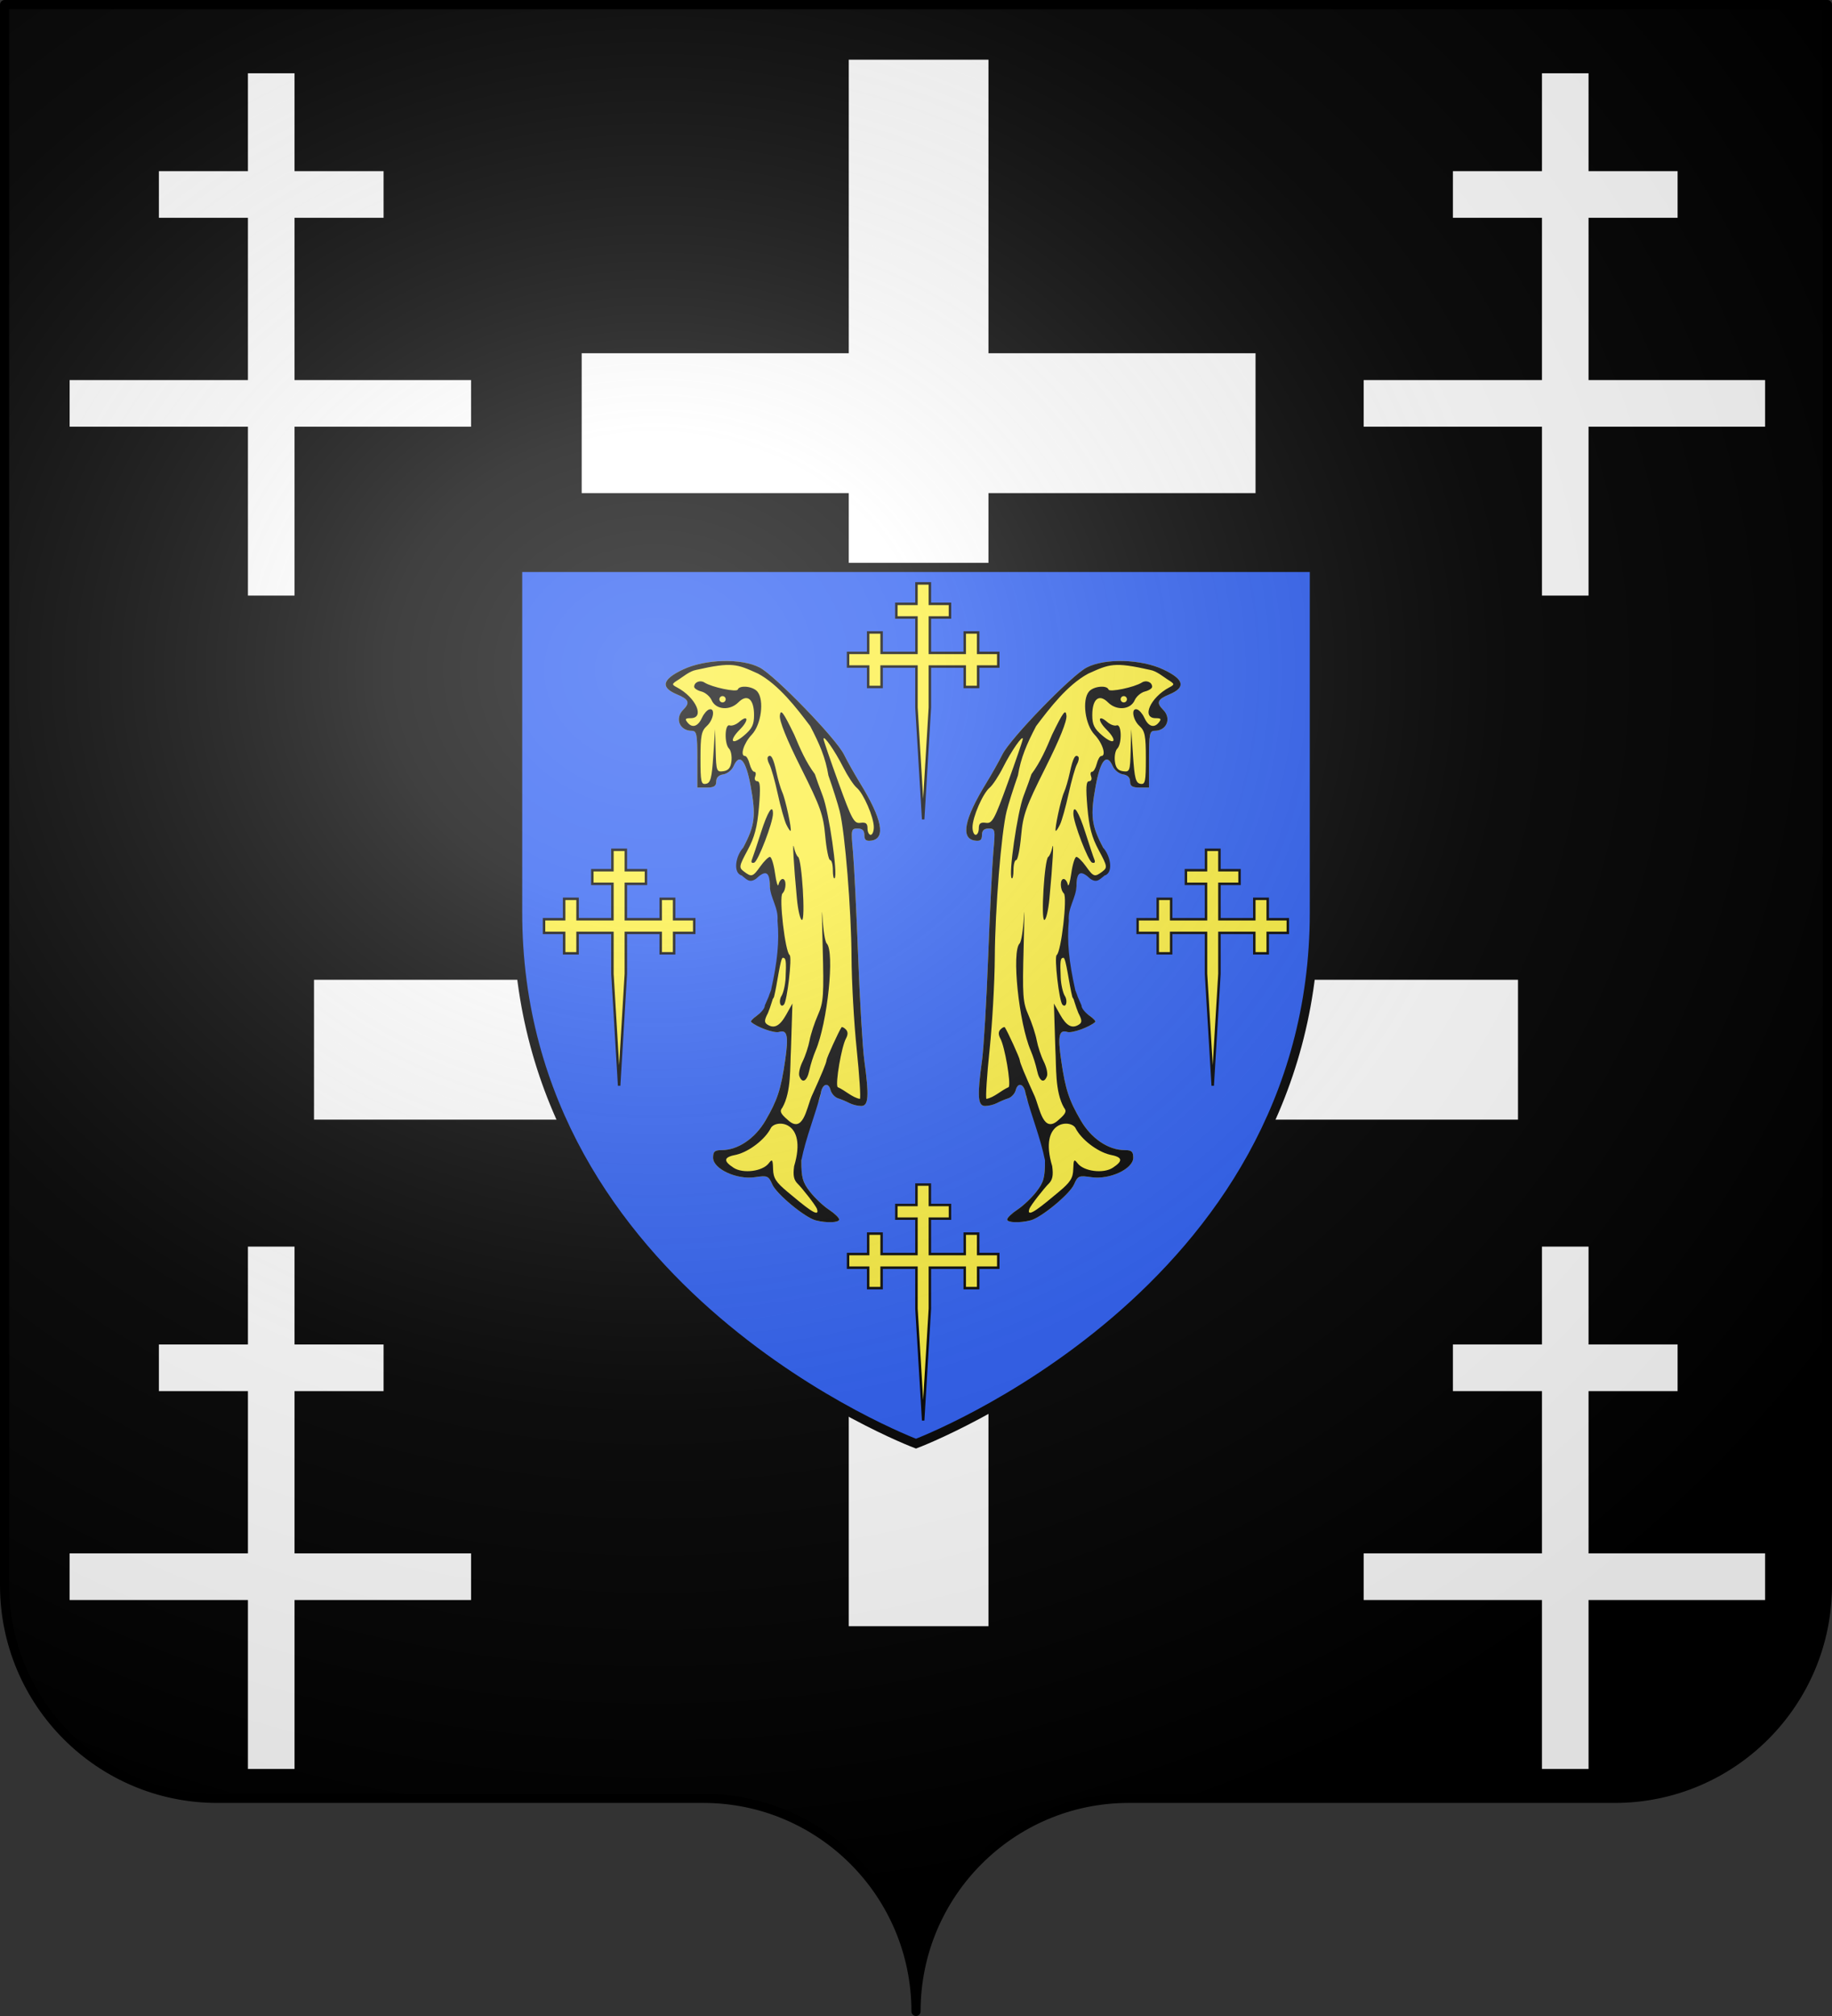 <?xml version="1.0" encoding="UTF-8" standalone="no"?>
<svg
   xmlns:dc="http://purl.org/dc/elements/1.1/"
   xmlns:cc="http://web.resource.org/cc/"
   xmlns:rdf="http://www.w3.org/1999/02/22-rdf-syntax-ns#"
   xmlns:svg="http://www.w3.org/2000/svg"
   xmlns="http://www.w3.org/2000/svg"
   xmlns:xlink="http://www.w3.org/1999/xlink"
   xmlns:sodipodi="http://sodipodi.sourceforge.net/DTD/sodipodi-0.dtd"
   xmlns:inkscape="http://www.inkscape.org/namespaces/inkscape"
   height="660"
   width="600"
   version="1.0"
   id="svg2"
   sodipodi:version="0.32"
   inkscape:version="0.44.1"
   sodipodi:docname="Blason_Foug_54.svg"
   sodipodi:docbase="L:\blasons">
  <rect width="100%" height="100%" fill="#333333" stroke="none"/>
  <sodipodi:namedview
     inkscape:window-height="712"
     inkscape:window-width="1024"
     inkscape:pageshadow="2"
     inkscape:pageopacity="0.0"
     guidetolerance="10.0"
     gridtolerance="10.0"
     objecttolerance="10.0"
     borderopacity="1.0"
     bordercolor="#666666"
     pagecolor="#ffffff"
     id="base"
     showgrid="false"
     height="660px"
     inkscape:zoom="0.63"
     inkscape:cx="152.09145"
     inkscape:cy="344.52663"
     inkscape:window-x="-4"
     inkscape:window-y="-4"
     inkscape:current-layer="layer1" />
  <desc
     id="desc4">Flag of Canton of Valais (Wallis)</desc>
  <defs
     id="defs6">
    <linearGradient
       id="linearGradient2893">
      <stop
         style="stop-color:white;stop-opacity:0.314;"
         offset="0"
         id="stop2895" />
      <stop
         id="stop2897"
         offset="0.19"
         style="stop-color:white;stop-opacity:0.251;" />
      <stop
         style="stop-color:#6b6b6b;stop-opacity:0.125;"
         offset="0.6"
         id="stop2901" />
      <stop
         style="stop-color:black;stop-opacity:0.125;"
         offset="1"
         id="stop2899" />
    </linearGradient>
    <radialGradient
       inkscape:collect="always"
       xlink:href="#linearGradient2893"
       id="radialGradient2883"
       cx="203.198"
       cy="218.01"
       fx="203.198"
       fy="218.01"
       r="300"
       gradientTransform="matrix(1.36,0,0,1.355,-79.528,-87.645)"
       gradientUnits="userSpaceOnUse" />
    <linearGradient
       id="linearGradient2955">
      <stop
         style="stop-color:white;stop-opacity:0;"
         offset="0"
         id="stop2965" />
      <stop
         style="stop-color:black;stop-opacity:0.646;"
         offset="1"
         id="stop2959" />
    </linearGradient>
    <radialGradient
       inkscape:collect="always"
       xlink:href="#linearGradient2955"
       id="radialGradient2961"
       cx="225.524"
       cy="218.901"
       fx="225.524"
       fy="218.901"
       r="300"
       gradientTransform="matrix(-4.167939e-4,2.183,-1.884,-3.599562e-4,615.597,-289.121)"
       gradientUnits="userSpaceOnUse" />
    <polygon
       id="star"
       transform="scale(53,53)"
       points="0,-1 0.588,0.809 -0.951,-0.309 0.951,-0.309 -0.588,0.809 0,-1 " />
    <clipPath
       id="clip">
      <path
         d="M 0,-200 L 0,600 L 300,600 L 300,-200 L 0,-200 z "
         id="path10" />
    </clipPath>
    <radialGradient
       inkscape:collect="always"
       xlink:href="#linearGradient2955"
       id="radialGradient1911"
       gradientUnits="userSpaceOnUse"
       gradientTransform="matrix(-4.167939e-4,2.183,-1.884,-3.599562e-4,1395.597,-309.121)"
       cx="225.524"
       cy="218.901"
       fx="225.524"
       fy="218.901"
       r="300" />
    <radialGradient
       inkscape:collect="always"
       xlink:href="#linearGradient2955"
       id="radialGradient2928"
       cx="-483.508"
       cy="153.928"
       fx="-483.508"
       fy="153.928"
       r="300"
       gradientTransform="matrix(0,2.342,-2.291,0,562.913,1323.77)"
       gradientUnits="userSpaceOnUse" />
    <radialGradient
       inkscape:collect="always"
       xlink:href="#linearGradient2893"
       id="radialGradient11919"
       gradientUnits="userSpaceOnUse"
       gradientTransform="matrix(1.551,0,0,1.35,-227.894,-51.264)"
       cx="285.186"
       cy="200.448"
       fx="285.186"
       fy="200.448"
       r="300" />
  </defs>
  <g
     inkscape:groupmode="layer"
     id="layer1"
     inkscape:label="Fond écu">
    <path
       id="path2014"
       style="fill:black;fill-opacity:1;fill-rule:nonzero;stroke:none;stroke-width:5;stroke-linecap:round;stroke-linejoin:round;stroke-miterlimit:4;stroke-dashoffset:0;stroke-opacity:1"
       d="M 300,658.499 C 300,619.995 331.203,588.746 369.65,588.746 C 408.097,588.746 490.403,588.746 528.85,588.746 C 567.297,588.746 598.5,557.496 598.5,518.992 L 598.5,1.5 L 1.5,1.5 L 1.5,518.992 C 1.5,557.496 32.703,588.746 71.15,588.746 C 109.597,588.746 191.903,588.746 230.35,588.746 C 268.797,588.746 300,619.995 300,658.499 z "
       sodipodi:nodetypes="cssccccssc" />
    <path
       d="M 102.841,320.762 L 277.978,320.762 L 277.978,161.436 L 190.507,161.436 L 190.507,115.646 L 277.978,115.646 L 277.978,19.542 L 323.734,19.542 L 323.734,115.646 L 411.205,115.646 L 411.205,161.436 L 323.734,161.436 L 323.734,320.762 L 497.159,320.762 L 497.159,366.552 L 323.734,366.552 L 323.734,532.394 L 277.978,532.394 L 277.978,366.552 L 102.841,366.552 L 102.841,320.762 z "
       id="path3152"
       sodipodi:nodetypes="ccccccccccccccccccccc"
       style="opacity:1;fill:white;fill-opacity:1;stroke:none;stroke-width:7.549;stroke-miterlimit:4;stroke-dasharray:none;stroke-opacity:1;display:inline" />
    <path
       style="opacity:1;fill:white;fill-opacity:1;stroke:none;stroke-width:2.813;stroke-miterlimit:4;stroke-dasharray:none;stroke-opacity:1;display:inline"
       sodipodi:nodetypes="ccccccccccccccccccccc"
       id="path2022"
       d="M 22.807,508.55 L 81.201,508.55 L 81.201,455.428 L 52.037,455.428 L 52.037,440.16 L 81.201,440.16 L 81.201,408.118 L 96.457,408.118 L 96.457,440.16 L 125.621,440.16 L 125.621,455.428 L 96.457,455.428 L 96.457,508.55 L 154.28,508.55 L 154.28,523.817 L 96.457,523.817 L 96.457,579.112 L 81.201,579.112 L 81.201,523.817 L 22.807,523.817 L 22.807,508.55 z " />
    <path
       d="M 22.807,124.423 L 81.201,124.423 L 81.201,71.301 L 52.037,71.301 L 52.037,56.033 L 81.201,56.033 L 81.201,23.991 L 96.457,23.991 L 96.457,56.033 L 125.621,56.033 L 125.621,71.301 L 96.457,71.301 L 96.457,124.423 L 154.28,124.423 L 154.28,139.69 L 96.457,139.69 L 96.457,194.985 L 81.201,194.985 L 81.201,139.69 L 22.807,139.69 L 22.807,124.423 z "
       id="path2024"
       sodipodi:nodetypes="ccccccccccccccccccccc"
       style="opacity:1;fill:white;fill-opacity:1;stroke:none;stroke-width:2.813;stroke-miterlimit:4;stroke-dasharray:none;stroke-opacity:1;display:inline" />
    <path
       style="opacity:1;fill:white;fill-opacity:1;stroke:none;stroke-width:2.813;stroke-miterlimit:4;stroke-dasharray:none;stroke-opacity:1;display:inline"
       sodipodi:nodetypes="ccccccccccccccccccccc"
       id="path2026"
       d="M 446.617,124.423 L 505.011,124.423 L 505.011,71.301 L 475.846,71.301 L 475.846,56.033 L 505.011,56.033 L 505.011,23.991 L 520.267,23.991 L 520.267,56.033 L 549.431,56.033 L 549.431,71.301 L 520.267,71.301 L 520.267,124.423 L 578.089,124.423 L 578.089,139.69 L 520.267,139.69 L 520.267,194.985 L 505.011,194.985 L 505.011,139.69 L 446.617,139.69 L 446.617,124.423 z " />
    <path
       d="M 446.617,508.55 L 505.011,508.55 L 505.011,455.428 L 475.846,455.428 L 475.846,440.16 L 505.011,440.16 L 505.011,408.118 L 520.267,408.118 L 520.267,440.16 L 549.431,440.16 L 549.431,455.428 L 520.267,455.428 L 520.267,508.55 L 578.089,508.55 L 578.089,523.817 L 520.267,523.817 L 520.267,579.112 L 505.011,579.112 L 505.011,523.817 L 446.617,523.817 L 446.617,508.55 z "
       id="path2028"
       sodipodi:nodetypes="ccccccccccccccccccccc"
       style="opacity:1;fill:white;fill-opacity:1;stroke:none;stroke-width:2.813;stroke-miterlimit:4;stroke-dasharray:none;stroke-opacity:1;display:inline" />
    <g
       id="g5101">
      <path
         sodipodi:nodetypes="cccccc"
         d="M 300,472.627 C 300,472.627 430.467,423.535 430.467,298.771 C 430.467,174.007 430.467,185.764 430.467,185.764 L 169.533,185.764 L 169.533,298.771 C 169.533,423.535 300,472.627 300,472.627 z "
         style="fill:#2b5df2;fill-opacity:1;fill-rule:evenodd;stroke:black;stroke-width:3;stroke-linecap:butt;stroke-linejoin:miter;stroke-opacity:1;stroke-miterlimit:4;stroke-dasharray:none"
         id="path2855" />
      <g
         transform="matrix(0.437,0,0,0.437,168.877,184.813)"
         id="g4163">
        <g
           transform="matrix(-2.362,0,0,2.362,-444.275,-211.651)"
           id="g6408">
          <path
             id="path6410"
             d="M -351.494,297.617 C -354.879,296.755 -363.914,289.285 -365.26,286.235 C -366.476,283.479 -366.816,283.337 -370.768,283.928 C -376.542,284.792 -384.056,281.3 -384.056,277.753 C -384.056,275.804 -383.542,275.343 -381.372,275.343 C -376.171,275.343 -370.758,271.692 -367.398,265.919 C -363.637,259.458 -362.539,256.102 -361.204,246.988 C -360.052,239.124 -360.493,237.029 -363.124,237.864 C -364.616,238.338 -370.14,236.363 -371.996,234.692 C -372.237,234.475 -371.45,233.606 -370.246,232.763 C -369.041,231.919 -367.37,230.729 -367.37,229.66 C -363.474,219.382 -360.513,206.888 -363.669,195.556 C -364.296,195.347 -366.056,193.488 -366.056,191.426 C -366.056,186.555 -366.901,185.849 -369.646,188.427 L -371.822,189.221 L -374.946,188.266 L -376.076,185.814 L -374.532,179.455 C -370.762,172.355 -370.393,169.309 -372.148,159.776 C -373.661,151.558 -375.671,149.266 -377.569,153.593 C -378.112,154.83 -379.568,155.986 -380.806,156.162 C -382.252,156.368 -383.056,157.172 -383.056,158.412 C -383.056,159.89 -383.759,160.343 -386.056,160.343 L -389.056,160.343 L -389.056,151.343 C -389.056,143.343 -389.256,142.343 -390.856,142.343 C -394.675,142.343 -396.271,138.415 -393.556,135.7 C -391.288,133.432 -391.715,132.383 -395.556,130.778 C -400.833,128.573 -400.207,126.032 -393.618,122.915 C -386.561,119.577 -375.009,119.278 -369.266,122.286 C -364.371,124.85 -345.075,144.748 -342.543,149.843 C -341.45,152.043 -339.159,156.111 -337.452,158.884 C -330.426,170.295 -329.187,176.506 -333.806,177.162 C -335.517,177.405 -336.056,176.986 -336.056,175.412 C -336.056,173.963 -336.699,173.343 -338.201,173.343 C -340.258,173.343 -340.319,173.639 -339.682,180.593 C -339.316,184.58 -338.574,199.543 -338.033,213.843 C -337.491,228.143 -336.615,242.993 -336.085,246.843 C -334.507,258.309 -334.713,261.343 -337.07,261.343 C -338.177,261.343 -339.865,260.925 -340.82,260.416 C -341.775,259.906 -343.386,259.228 -344.401,258.911 C -345.416,258.593 -346.485,257.416 -346.778,256.297 C -347.477,253.626 -349.462,254.341 -349.902,257.421 C -350.092,258.753 -350.695,260.387 -351.242,261.053 C -354.096,268.577 -355.95,271.791 -356.056,278.588 C -356.056,284.082 -355.655,285.537 -353.306,288.556 C -351.793,290.501 -349.093,293.053 -347.306,294.226 C -345.518,295.4 -344.056,296.807 -344.056,297.352 C -344.056,298.364 -348.009,298.505 -351.494,297.617 z "
             style="fill:#fcef3c;fill-opacity:1"
             sodipodi:nodetypes="csssssssssccscccccsssscccssssssssssssssssssccsssc" />
          <path
             id="path6412"
             d="M -351.494,297.617 C -354.879,296.755 -363.914,289.285 -365.26,286.235 C -366.476,283.479 -366.816,283.337 -370.768,283.928 C -376.542,284.792 -384.056,281.3 -384.056,277.753 C -384.056,275.804 -383.542,275.343 -381.372,275.343 C -376.171,275.343 -370.758,271.692 -367.398,265.919 C -363.637,259.458 -362.539,256.102 -361.204,246.988 C -360.052,239.124 -360.493,237.029 -363.124,237.864 C -364.616,238.338 -370.14,236.363 -371.996,234.692 C -372.237,234.475 -371.45,233.606 -370.246,232.763 C -369.041,231.919 -367.62,230.479 -367.62,229.411 C -360.919,213.778 -365.345,228.907 -366.637,231.837 C -367.825,234.125 -367.864,234.85 -366.836,235.514 C -364.652,236.924 -362.866,235.98 -360.835,232.343 L -358.881,228.843 L -359.34,243.3 C -359.677,248.966 -359.185,256.781 -362.065,261.853 C -363.011,262.993 -362.682,263.76 -360.407,265.717 C -355.539,270.327 -354.437,262.223 -352.82,258.343 C -349.671,251.441 -348.056,247.528 -348.056,246.801 C -348.056,246.166 -344.175,237.648 -343.321,236.409 C -343.157,236.171 -342.543,236.455 -341.957,237.041 C -341.226,237.772 -341.211,238.693 -341.907,239.975 C -343.308,242.55 -345.299,254.14 -344.549,255.353 C -342.137,256.39 -339.96,258.637 -337.476,259.096 C -337.164,258.784 -337.617,251.733 -338.482,243.426 C -339.348,235.12 -340.089,221.916 -340.13,214.083 C -340.209,199.081 -342.196,174.598 -343.884,167.843 C -344.434,165.643 -346.047,160.537 -347.47,156.497 C -348.395,150.859 -350.25,146.579 -353.229,140.864 C -357.568,135.108 -363.197,127.758 -369.78,124.212 C -376.545,121.159 -377.969,120.456 -389.429,123.037 C -391.492,123.399 -393.638,125.247 -394.96,126.079 C -397.253,127.521 -397.276,127.637 -395.46,128.603 C -389.46,131.794 -386.581,138.343 -391.178,138.343 C -392.913,138.343 -393.082,138.606 -392.105,139.783 C -390.603,141.593 -388.803,140.945 -387.535,138.138 C -386.996,136.947 -385.993,135.793 -385.306,135.574 C -383.3,134.935 -383.858,138.853 -386.056,140.843 C -387.754,142.38 -388.056,143.923 -388.056,151.071 C -388.056,158.549 -387.86,159.452 -386.306,159.156 C -384.858,158.88 -384.459,157.356 -383.992,150.333 L -383.429,141.843 L -383.242,148.662 C -383.066,155.117 -382.936,155.465 -380.806,155.162 C -379.167,154.929 -378.467,154.062 -378.228,151.971 C -378.047,150.391 -378.385,148.614 -378.978,148.021 C -380.534,146.464 -380.385,140.057 -378.806,140.629 C -378.118,140.878 -376.766,140.393 -375.8,139.552 C -372.895,137.021 -372.639,139.016 -375.501,141.879 C -379.19,145.568 -378.196,147.172 -374.268,143.868 C -371.693,141.701 -371.056,140.414 -371.056,137.376 C -371.056,132.234 -373.207,130.494 -376.05,133.336 C -378.763,136.05 -383.184,135.69 -384.52,132.647 C -385.049,131.44 -386.512,130.194 -387.77,129.878 C -389.027,129.563 -390.056,128.89 -390.056,128.383 C -390.056,126.929 -388.179,126.146 -386.806,127.027 C -384.465,128.53 -376.563,130.197 -376.223,129.26 C -375.68,127.765 -371.407,128.215 -369.995,129.916 C -367.748,132.624 -368.777,140.433 -371.798,143.591 C -374.32,146.227 -375.606,150.343 -373.908,150.343 C -373.46,150.343 -372.812,151.468 -372.467,152.843 C -372.122,154.218 -371.452,155.343 -370.979,155.343 C -370.506,155.343 -370.378,156.018 -370.694,156.843 C -371.015,157.677 -370.722,158.343 -370.034,158.343 C -369.095,158.343 -368.968,160.328 -369.504,166.593 C -370.043,172.886 -370.9,176.123 -373.119,180.243 C -375.837,185.292 -375.914,185.729 -374.291,186.961 C -371.837,188.825 -371.451,188.706 -369.056,185.343 C -367.881,183.693 -366.516,182.343 -366.022,182.343 C -365.529,182.343 -364.795,184.705 -364.392,187.593 C -363.988,190.48 -363.49,192.055 -363.284,191.093 C -363.078,190.13 -362.492,189.343 -361.983,189.343 C -360.752,189.343 -360.794,192.681 -362.04,193.927 C -363.206,195.093 -361.183,212.498 -359.77,213.462 C -358.914,214.045 -360.553,228.173 -361.597,229.217 C -362.735,230.355 -363.363,228.064 -362.356,226.451 C -361.737,225.461 -361.148,222.893 -361.047,220.746 C -360.791,215.329 -360.926,214.343 -361.926,214.343 C -362.724,214.343 -363.699,222.758 -364.729,226.777 C -368.442,233.447 -367.054,227.977 -365.67,224.593 C -363.609,215.446 -363.009,209.027 -363.611,202.593 C -363.256,198.437 -365.91,195.411 -366.056,191.509 C -366.056,186.554 -367.7,186.711 -370.456,189.3 C -372.601,190.769 -373.513,189.325 -374.946,188.266 C -377.899,187.359 -376.813,181.977 -374.532,179.455 C -370.762,172.355 -370.393,169.309 -372.148,159.776 C -373.661,151.558 -375.671,149.266 -377.569,153.593 C -378.112,154.83 -379.568,155.986 -380.806,156.162 C -382.252,156.368 -383.056,157.172 -383.056,158.412 C -383.056,159.89 -383.759,160.343 -386.056,160.343 L -389.056,160.343 L -389.056,151.343 C -389.056,143.343 -389.256,142.343 -390.856,142.343 C -394.675,142.343 -396.271,138.415 -393.556,135.7 C -391.288,133.432 -391.715,132.383 -395.556,130.778 C -400.833,128.573 -400.207,126.032 -393.618,122.915 C -386.561,119.577 -375.009,119.278 -369.266,122.286 C -364.371,124.85 -345.075,144.748 -342.543,149.843 C -341.45,152.043 -339.159,156.111 -337.452,158.884 C -330.426,170.295 -329.187,176.506 -333.806,177.162 C -335.517,177.405 -336.056,176.986 -336.056,175.412 C -336.056,173.963 -336.699,173.343 -338.201,173.343 C -340.258,173.343 -340.319,173.639 -339.682,180.593 C -339.316,184.58 -338.574,199.543 -338.033,213.843 C -337.491,228.143 -336.615,242.993 -336.085,246.843 C -334.507,258.309 -334.713,261.343 -337.07,261.343 C -338.177,261.343 -339.865,260.925 -340.82,260.416 C -341.775,259.906 -343.386,259.228 -344.401,258.911 C -345.416,258.593 -346.485,257.416 -346.778,256.297 C -347.477,253.626 -349.462,254.341 -349.902,257.421 C -351.741,264.49 -354.602,271.361 -356.056,278.588 C -356.056,284.082 -355.655,285.537 -353.306,288.556 C -351.793,290.501 -349.093,293.053 -347.306,294.226 C -345.518,295.4 -344.056,296.807 -344.056,297.352 C -344.056,298.364 -348.009,298.505 -351.494,297.617 z M -351.06,294.082 C -351.44,292.844 -356.108,287.075 -357.091,286.137 C -358.443,284.846 -358.748,283.463 -358.343,280.447 C -353.921,265.72 -364.485,265.454 -365.806,268.488 C -367.617,271.962 -372.543,275.779 -376.625,276.79 C -380.696,277.553 -380.956,278.707 -377.56,280.932 C -374.572,282.889 -368.356,282.098 -366.387,279.51 C -365.285,278.06 -365.107,278.298 -365.024,281.343 C -364.946,284.215 -364.12,285.515 -360.424,288.593 C -355.249,292.901 -350.067,297.31 -351.06,294.082 z M -333.056,172.926 C -333.056,169.737 -336.334,162.187 -338.497,160.391 C -339.44,159.609 -341.363,156.69 -342.769,153.905 C -345.407,148.683 -349.093,143.396 -349.008,144.958 C -348.981,145.444 -346.84,151.693 -344.249,158.843 C -339.983,170.615 -339.326,171.813 -337.297,171.53 C -335.599,171.293 -335.056,171.717 -335.056,173.28 C -335.056,174.414 -334.606,175.343 -334.056,175.343 C -333.506,175.343 -333.056,174.255 -333.056,172.926 z M -380.056,132.343 C -380.056,131.793 -380.506,131.343 -381.056,131.343 C -381.606,131.343 -382.056,131.793 -382.056,132.343 C -382.056,132.893 -381.606,133.343 -381.056,133.343 C -380.506,133.343 -380.056,132.893 -380.056,132.343 z M -356.68,251.881 C -356.988,251.077 -356.536,249.007 -355.675,247.28 C -354.813,245.554 -353.804,242.514 -353.431,240.526 C -353.058,238.537 -351.869,234.913 -350.789,232.472 C -349.018,228.469 -348.871,226.355 -349.283,210.938 C -349.535,201.536 -349.566,197.216 -349.352,201.339 C -349.138,205.462 -348.534,209.265 -348.009,209.789 C -345.403,212.396 -347.758,235.046 -351.551,243.843 C -352.263,245.493 -353.153,248.305 -353.53,250.093 C -354.25,253.509 -355.732,254.35 -356.68,251.881 z M -357.458,195.593 C -358.499,184.537 -358.946,176.67 -358.382,179.343 C -358.092,180.718 -357.508,182.068 -357.084,182.343 C -355.886,183.12 -354.696,202.343 -355.846,202.343 C -356.383,202.343 -357.109,199.305 -357.458,195.593 z M -346.056,186.509 C -346.056,184.768 -346.444,183.343 -346.918,183.343 C -347.392,183.343 -348.091,179.915 -348.47,175.725 C -349.082,168.971 -349.956,166.52 -356.165,154.125 C -360.737,144.999 -363.063,139.222 -362.863,137.493 C -362.61,135.307 -361.811,136.373 -358.306,143.572 C -356.421,148.088 -354.6,152.277 -351.757,156.093 C -351.464,157.055 -350.338,160.17 -349.255,163.015 C -347.283,168.194 -344.418,188.038 -345.488,189.108 C -345.8,189.42 -346.056,188.251 -346.056,186.509 z M -371.737,183.218 C -371.424,182.461 -370.131,178.584 -368.862,174.602 C -366.761,168.004 -365.056,165.337 -365.056,168.648 C -365.056,171.447 -369.773,183.748 -371.004,184.159 C -371.798,184.423 -372.084,184.057 -371.737,183.218 z M -360.811,172.091 C -361.411,170.854 -362.639,166.468 -363.539,162.343 C -364.438,158.218 -365.629,154.011 -366.185,152.995 C -366.74,151.979 -366.938,150.892 -366.625,150.579 C -365.666,149.619 -364.919,150.995 -363.949,155.515 C -363.438,157.895 -362.604,160.743 -362.096,161.843 C -361.106,163.986 -359.024,173.644 -359.458,174.078 C -359.602,174.222 -360.211,173.328 -360.811,172.091 z "
             style="fill:black;fill-opacity:1"
             sodipodi:nodetypes="csssssssssccsccccccssssccsssccccssssssssscccssssssssssssssssssssssssssssssssssscccccccsssscccsssssssssssssssssccsssccscccssssccsssssssccsssccssssssssccsssccssssccssccsssccssssssc" />
        </g>
        <g
           id="g4090"
           transform="matrix(2.362,0,0,2.362,1055.117,-211.651)">
          <path
             sodipodi:nodetypes="csssssssssccscccccsssscccssssssssssssssssssccsssc"
             style="fill:#fcef3c;fill-opacity:1"
             d="M -351.494,297.617 C -354.879,296.755 -363.914,289.285 -365.26,286.235 C -366.476,283.479 -366.816,283.337 -370.768,283.928 C -376.542,284.792 -384.056,281.3 -384.056,277.753 C -384.056,275.804 -383.542,275.343 -381.372,275.343 C -376.171,275.343 -370.758,271.692 -367.398,265.919 C -363.637,259.458 -362.539,256.102 -361.204,246.988 C -360.052,239.124 -360.493,237.029 -363.124,237.864 C -364.616,238.338 -370.14,236.363 -371.996,234.692 C -372.237,234.475 -371.45,233.606 -370.246,232.763 C -369.041,231.919 -367.37,230.729 -367.37,229.66 C -363.474,219.382 -360.513,206.888 -363.669,195.556 C -364.296,195.347 -366.056,193.488 -366.056,191.426 C -366.056,186.555 -366.901,185.849 -369.646,188.427 L -371.822,189.221 L -374.946,188.266 L -376.076,185.814 L -374.532,179.455 C -370.762,172.355 -370.393,169.309 -372.148,159.776 C -373.661,151.558 -375.671,149.266 -377.569,153.593 C -378.112,154.83 -379.568,155.986 -380.806,156.162 C -382.252,156.368 -383.056,157.172 -383.056,158.412 C -383.056,159.89 -383.759,160.343 -386.056,160.343 L -389.056,160.343 L -389.056,151.343 C -389.056,143.343 -389.256,142.343 -390.856,142.343 C -394.675,142.343 -396.271,138.415 -393.556,135.7 C -391.288,133.432 -391.715,132.383 -395.556,130.778 C -400.833,128.573 -400.207,126.032 -393.618,122.915 C -386.561,119.577 -375.009,119.278 -369.266,122.286 C -364.371,124.85 -345.075,144.748 -342.543,149.843 C -341.45,152.043 -339.159,156.111 -337.452,158.884 C -330.426,170.295 -329.187,176.506 -333.806,177.162 C -335.517,177.405 -336.056,176.986 -336.056,175.412 C -336.056,173.963 -336.699,173.343 -338.201,173.343 C -340.258,173.343 -340.319,173.639 -339.682,180.593 C -339.316,184.58 -338.574,199.543 -338.033,213.843 C -337.491,228.143 -336.615,242.993 -336.085,246.843 C -334.507,258.309 -334.713,261.343 -337.07,261.343 C -338.177,261.343 -339.865,260.925 -340.82,260.416 C -341.775,259.906 -343.386,259.228 -344.401,258.911 C -345.416,258.593 -346.485,257.416 -346.778,256.297 C -347.477,253.626 -349.462,254.341 -349.902,257.421 C -350.092,258.753 -350.695,260.387 -351.242,261.053 C -354.096,268.577 -355.95,271.791 -356.056,278.588 C -356.056,284.082 -355.655,285.537 -353.306,288.556 C -351.793,290.501 -349.093,293.053 -347.306,294.226 C -345.518,295.4 -344.056,296.807 -344.056,297.352 C -344.056,298.364 -348.009,298.505 -351.494,297.617 z "
             id="path4092" />
          <path
             sodipodi:nodetypes="csssssssssccsccccccssssccsssccccssssssssscccssssssssssssssssssssssssssssssssssscccccccsssscccsssssssssssssssssccsssccscccssssccsssssssccsssccssssssssccsssccssssccssccsssccssssssc"
             style="fill:black;fill-opacity:1"
             d="M -351.494,297.617 C -354.879,296.755 -363.914,289.285 -365.26,286.235 C -366.476,283.479 -366.816,283.337 -370.768,283.928 C -376.542,284.792 -384.056,281.3 -384.056,277.753 C -384.056,275.804 -383.542,275.343 -381.372,275.343 C -376.171,275.343 -370.758,271.692 -367.398,265.919 C -363.637,259.458 -362.539,256.102 -361.204,246.988 C -360.052,239.124 -360.493,237.029 -363.124,237.864 C -364.616,238.338 -370.14,236.363 -371.996,234.692 C -372.237,234.475 -371.45,233.606 -370.246,232.763 C -369.041,231.919 -367.62,230.479 -367.62,229.411 C -360.919,213.778 -365.345,228.907 -366.637,231.837 C -367.825,234.125 -367.864,234.85 -366.836,235.514 C -364.652,236.924 -362.866,235.98 -360.835,232.343 L -358.881,228.843 L -359.34,243.3 C -359.677,248.966 -359.185,256.781 -362.065,261.853 C -363.011,262.993 -362.682,263.76 -360.407,265.717 C -355.539,270.327 -354.437,262.223 -352.82,258.343 C -349.671,251.441 -348.056,247.528 -348.056,246.801 C -348.056,246.166 -344.175,237.648 -343.321,236.409 C -343.157,236.171 -342.543,236.455 -341.957,237.041 C -341.226,237.772 -341.211,238.693 -341.907,239.975 C -343.308,242.55 -345.299,254.14 -344.549,255.353 C -342.137,256.39 -339.96,258.637 -337.476,259.096 C -337.164,258.784 -337.617,251.733 -338.482,243.426 C -339.348,235.12 -340.089,221.916 -340.13,214.083 C -340.209,199.081 -342.196,174.598 -343.884,167.843 C -344.434,165.643 -346.047,160.537 -347.47,156.497 C -348.395,150.859 -350.25,146.579 -353.229,140.864 C -357.568,135.108 -363.197,127.758 -369.78,124.212 C -376.545,121.159 -377.969,120.456 -389.429,123.037 C -391.492,123.399 -393.638,125.247 -394.96,126.079 C -397.253,127.521 -397.276,127.637 -395.46,128.603 C -389.46,131.794 -386.581,138.343 -391.178,138.343 C -392.913,138.343 -393.082,138.606 -392.105,139.783 C -390.603,141.593 -388.803,140.945 -387.535,138.138 C -386.996,136.947 -385.993,135.793 -385.306,135.574 C -383.3,134.935 -383.858,138.853 -386.056,140.843 C -387.754,142.38 -388.056,143.923 -388.056,151.071 C -388.056,158.549 -387.86,159.452 -386.306,159.156 C -384.858,158.88 -384.459,157.356 -383.992,150.333 L -383.429,141.843 L -383.242,148.662 C -383.066,155.117 -382.936,155.465 -380.806,155.162 C -379.167,154.929 -378.467,154.062 -378.228,151.971 C -378.047,150.391 -378.385,148.614 -378.978,148.021 C -380.534,146.464 -380.385,140.057 -378.806,140.629 C -378.118,140.878 -376.766,140.393 -375.8,139.552 C -372.895,137.021 -372.639,139.016 -375.501,141.879 C -379.19,145.568 -378.196,147.172 -374.268,143.868 C -371.693,141.701 -371.056,140.414 -371.056,137.376 C -371.056,132.234 -373.207,130.494 -376.05,133.336 C -378.763,136.05 -383.184,135.69 -384.52,132.647 C -385.049,131.44 -386.512,130.194 -387.77,129.878 C -389.027,129.563 -390.056,128.89 -390.056,128.383 C -390.056,126.929 -388.179,126.146 -386.806,127.027 C -384.465,128.53 -376.563,130.197 -376.223,129.26 C -375.68,127.765 -371.407,128.215 -369.995,129.916 C -367.748,132.624 -368.777,140.433 -371.798,143.591 C -374.32,146.227 -375.606,150.343 -373.908,150.343 C -373.46,150.343 -372.812,151.468 -372.467,152.843 C -372.122,154.218 -371.452,155.343 -370.979,155.343 C -370.506,155.343 -370.378,156.018 -370.694,156.843 C -371.015,157.677 -370.722,158.343 -370.034,158.343 C -369.095,158.343 -368.968,160.328 -369.504,166.593 C -370.043,172.886 -370.9,176.123 -373.119,180.243 C -375.837,185.292 -375.914,185.729 -374.291,186.961 C -371.837,188.825 -371.451,188.706 -369.056,185.343 C -367.881,183.693 -366.516,182.343 -366.022,182.343 C -365.529,182.343 -364.795,184.705 -364.392,187.593 C -363.988,190.48 -363.49,192.055 -363.284,191.093 C -363.078,190.13 -362.492,189.343 -361.983,189.343 C -360.752,189.343 -360.794,192.681 -362.04,193.927 C -363.206,195.093 -361.183,212.498 -359.77,213.462 C -358.914,214.045 -360.553,228.173 -361.597,229.217 C -362.735,230.355 -363.363,228.064 -362.356,226.451 C -361.737,225.461 -361.148,222.893 -361.047,220.746 C -360.791,215.329 -360.926,214.343 -361.926,214.343 C -362.724,214.343 -363.699,222.758 -364.729,226.777 C -368.442,233.447 -367.054,227.977 -365.67,224.593 C -363.609,215.446 -363.009,209.027 -363.611,202.593 C -363.256,198.437 -365.91,195.411 -366.056,191.509 C -366.056,186.554 -367.7,186.711 -370.456,189.3 C -372.601,190.769 -373.513,189.325 -374.946,188.266 C -377.899,187.359 -376.813,181.977 -374.532,179.455 C -370.762,172.355 -370.393,169.309 -372.148,159.776 C -373.661,151.558 -375.671,149.266 -377.569,153.593 C -378.112,154.83 -379.568,155.986 -380.806,156.162 C -382.252,156.368 -383.056,157.172 -383.056,158.412 C -383.056,159.89 -383.759,160.343 -386.056,160.343 L -389.056,160.343 L -389.056,151.343 C -389.056,143.343 -389.256,142.343 -390.856,142.343 C -394.675,142.343 -396.271,138.415 -393.556,135.7 C -391.288,133.432 -391.715,132.383 -395.556,130.778 C -400.833,128.573 -400.207,126.032 -393.618,122.915 C -386.561,119.577 -375.009,119.278 -369.266,122.286 C -364.371,124.85 -345.075,144.748 -342.543,149.843 C -341.45,152.043 -339.159,156.111 -337.452,158.884 C -330.426,170.295 -329.187,176.506 -333.806,177.162 C -335.517,177.405 -336.056,176.986 -336.056,175.412 C -336.056,173.963 -336.699,173.343 -338.201,173.343 C -340.258,173.343 -340.319,173.639 -339.682,180.593 C -339.316,184.58 -338.574,199.543 -338.033,213.843 C -337.491,228.143 -336.615,242.993 -336.085,246.843 C -334.507,258.309 -334.713,261.343 -337.07,261.343 C -338.177,261.343 -339.865,260.925 -340.82,260.416 C -341.775,259.906 -343.386,259.228 -344.401,258.911 C -345.416,258.593 -346.485,257.416 -346.778,256.297 C -347.477,253.626 -349.462,254.341 -349.902,257.421 C -351.741,264.49 -354.602,271.361 -356.056,278.588 C -356.056,284.082 -355.655,285.537 -353.306,288.556 C -351.793,290.501 -349.093,293.053 -347.306,294.226 C -345.518,295.4 -344.056,296.807 -344.056,297.352 C -344.056,298.364 -348.009,298.505 -351.494,297.617 z M -351.06,294.082 C -351.44,292.844 -356.108,287.075 -357.091,286.137 C -358.443,284.846 -358.748,283.463 -358.343,280.447 C -353.921,265.72 -364.485,265.454 -365.806,268.488 C -367.617,271.962 -372.543,275.779 -376.625,276.79 C -380.696,277.553 -380.956,278.707 -377.56,280.932 C -374.572,282.889 -368.356,282.098 -366.387,279.51 C -365.285,278.06 -365.107,278.298 -365.024,281.343 C -364.946,284.215 -364.12,285.515 -360.424,288.593 C -355.249,292.901 -350.067,297.31 -351.06,294.082 z M -333.056,172.926 C -333.056,169.737 -336.334,162.187 -338.497,160.391 C -339.44,159.609 -341.363,156.69 -342.769,153.905 C -345.407,148.683 -349.093,143.396 -349.008,144.958 C -348.981,145.444 -346.84,151.693 -344.249,158.843 C -339.983,170.615 -339.326,171.813 -337.297,171.53 C -335.599,171.293 -335.056,171.717 -335.056,173.28 C -335.056,174.414 -334.606,175.343 -334.056,175.343 C -333.506,175.343 -333.056,174.255 -333.056,172.926 z M -380.056,132.343 C -380.056,131.793 -380.506,131.343 -381.056,131.343 C -381.606,131.343 -382.056,131.793 -382.056,132.343 C -382.056,132.893 -381.606,133.343 -381.056,133.343 C -380.506,133.343 -380.056,132.893 -380.056,132.343 z M -356.68,251.881 C -356.988,251.077 -356.536,249.007 -355.675,247.28 C -354.813,245.554 -353.804,242.514 -353.431,240.526 C -353.058,238.537 -351.869,234.913 -350.789,232.472 C -349.018,228.469 -348.871,226.355 -349.283,210.938 C -349.535,201.536 -349.566,197.216 -349.352,201.339 C -349.138,205.462 -348.534,209.265 -348.009,209.789 C -345.403,212.396 -347.758,235.046 -351.551,243.843 C -352.263,245.493 -353.153,248.305 -353.53,250.093 C -354.25,253.509 -355.732,254.35 -356.68,251.881 z M -357.458,195.593 C -358.499,184.537 -358.946,176.67 -358.382,179.343 C -358.092,180.718 -357.508,182.068 -357.084,182.343 C -355.886,183.12 -354.696,202.343 -355.846,202.343 C -356.383,202.343 -357.109,199.305 -357.458,195.593 z M -346.056,186.509 C -346.056,184.768 -346.444,183.343 -346.918,183.343 C -347.392,183.343 -348.091,179.915 -348.47,175.725 C -349.082,168.971 -349.956,166.52 -356.165,154.125 C -360.737,144.999 -363.063,139.222 -362.863,137.493 C -362.61,135.307 -361.811,136.373 -358.306,143.572 C -356.421,148.088 -354.6,152.277 -351.757,156.093 C -351.464,157.055 -350.338,160.17 -349.255,163.015 C -347.283,168.194 -344.418,188.038 -345.488,189.108 C -345.8,189.42 -346.056,188.251 -346.056,186.509 z M -371.737,183.218 C -371.424,182.461 -370.131,178.584 -368.862,174.602 C -366.761,168.004 -365.056,165.337 -365.056,168.648 C -365.056,171.447 -369.773,183.748 -371.004,184.159 C -371.798,184.423 -372.084,184.057 -371.737,183.218 z M -360.811,172.091 C -361.411,170.854 -362.639,166.468 -363.539,162.343 C -364.438,158.218 -365.629,154.011 -366.185,152.995 C -366.74,151.979 -366.938,150.892 -366.625,150.579 C -365.666,149.619 -364.919,150.995 -363.949,155.515 C -363.438,157.895 -362.604,160.743 -362.096,161.843 C -361.106,163.986 -359.024,173.644 -359.458,174.078 C -359.602,174.222 -360.211,173.328 -360.811,172.091 z "
             id="path4094" />
        </g>
      </g>
      <g
         transform="matrix(0.437,0,0,0.437,168.877,184.813)"
         id="g4159">
        <path
           d="M 300.395,526.775 L 274.263,526.775 L 274.263,542.083 L 264.211,542.083 L 264.211,526.775 L 249.135,526.775 L 249.135,516.569 L 264.211,516.569 L 264.211,501.261 L 274.263,501.261 L 274.263,516.569 L 300.395,516.569 L 300.395,490.034 L 285.319,490.034 L 285.319,479.829 L 300.395,479.829 L 300.395,464.52 L 310.446,464.52 L 310.446,479.829 L 325.523,479.829 L 325.523,490.034 L 310.446,490.034 L 310.446,516.569 L 336.579,516.569 L 336.579,501.261 L 346.63,501.261 L 346.63,516.569 L 361.707,516.569 L 361.707,526.775 L 346.63,526.775 L 346.63,542.083 L 336.579,542.083 L 336.579,526.775 L 310.446,526.775 L 310.446,557.494 L 305.421,641.283 L 300.395,557.494 L 300.395,526.775 z "
           id="path15594"
           sodipodi:nodetypes="cccccccccccccccccccccccccccccccccccccc"
           style="fill:#fcef3c;fill-opacity:1;stroke:black;stroke-width:1.844;stroke-miterlimit:4;stroke-dasharray:none;stroke-opacity:1" />
        <path
           style="fill:#fcef3c;fill-opacity:1;stroke:black;stroke-width:1.844;stroke-miterlimit:4;stroke-dasharray:none;stroke-opacity:1"
           sodipodi:nodetypes="cccccccccccccccccccccccccccccccccccccc"
           id="path4096"
           d="M 300.395,76.412 L 274.263,76.412 L 274.263,91.72 L 264.211,91.72 L 264.211,76.412 L 249.135,76.412 L 249.135,66.206 L 264.211,66.206 L 264.211,50.898 L 274.263,50.898 L 274.263,66.206 L 300.395,66.206 L 300.395,39.671 L 285.319,39.671 L 285.319,29.466 L 300.395,29.466 L 300.395,14.157 L 310.446,14.157 L 310.446,29.466 L 325.523,29.466 L 325.523,39.671 L 310.446,39.671 L 310.446,66.206 L 336.579,66.206 L 336.579,50.898 L 346.63,50.898 L 346.63,66.206 L 361.707,66.206 L 361.707,76.412 L 346.63,76.412 L 346.63,91.72 L 336.579,91.72 L 336.579,76.412 L 310.446,76.412 L 310.446,107.131 L 305.421,190.92 L 300.395,107.131 L 300.395,76.412 z " />
      </g>
      <g
         transform="matrix(0.437,0,0,0.437,168.508,184.813)"
         id="g4155">
        <path
           d="M 73.383,275.963 L 47.25,275.963 L 47.25,291.272 L 37.199,291.272 L 37.199,275.963 L 22.123,275.963 L 22.123,265.757 L 37.199,265.757 L 37.199,250.449 L 47.25,250.449 L 47.25,265.757 L 73.383,265.757 L 73.383,239.222 L 58.306,239.222 L 58.306,229.017 L 73.383,229.017 L 73.383,213.708 L 83.434,213.708 L 83.434,229.017 L 98.511,229.017 L 98.511,239.222 L 83.434,239.222 L 83.434,265.757 L 109.567,265.757 L 109.567,250.449 L 119.618,250.449 L 119.618,265.757 L 134.695,265.757 L 134.695,275.963 L 119.618,275.963 L 119.618,291.272 L 109.567,291.272 L 109.567,275.963 L 83.434,275.963 L 83.434,306.682 L 78.409,390.471 L 73.383,306.682 L 73.383,275.963 z "
           id="path4151"
           sodipodi:nodetypes="cccccccccccccccccccccccccccccccccccccc"
           style="fill:#fcef3c;fill-opacity:1;stroke:black;stroke-width:1.844;stroke-miterlimit:4;stroke-dasharray:none;stroke-opacity:1" />
        <path
           style="fill:#fcef3c;fill-opacity:1;stroke:black;stroke-width:1.844;stroke-miterlimit:4;stroke-dasharray:none;stroke-opacity:1"
           sodipodi:nodetypes="cccccccccccccccccccccccccccccccccccccc"
           id="path4153"
           d="M 518.254,275.963 L 492.121,275.963 L 492.121,291.272 L 482.07,291.272 L 482.07,275.963 L 466.993,275.963 L 466.993,265.757 L 482.07,265.757 L 482.07,250.449 L 492.121,250.449 L 492.121,265.757 L 518.254,265.757 L 518.254,239.222 L 503.177,239.222 L 503.177,229.017 L 518.254,229.017 L 518.254,213.708 L 528.305,213.708 L 528.305,229.017 L 543.381,229.017 L 543.381,239.222 L 528.305,239.222 L 528.305,265.757 L 554.438,265.757 L 554.438,250.449 L 564.489,250.449 L 564.489,265.757 L 579.565,265.757 L 579.565,275.963 L 564.489,275.963 L 564.489,291.272 L 554.438,291.272 L 554.438,275.963 L 528.305,275.963 L 528.305,306.682 L 523.279,390.471 L 518.254,306.682 L 518.254,275.963 z " />
      </g>
    </g>
  </g>
  <g
     inkscape:groupmode="layer"
     id="layer2"
     inkscape:label="Meubles"
     sodipodi:insensitive="true" />
  <g
     inkscape:groupmode="layer"
     id="layer3"
     inkscape:label="Reflet final"
     sodipodi:insensitive="true">
    <path
       id="path2875"
       style="fill:url(#radialGradient11919);fill-opacity:1;fill-rule:evenodd;stroke:none;stroke-width:3;stroke-linecap:butt;stroke-linejoin:miter;stroke-miterlimit:4;stroke-dasharray:none;stroke-opacity:1"
       d="M 1.5,1.5 L 1.5,518.991 C 1.5,557.496 32.703,588.746 71.15,588.746 C 109.597,588.746 191.903,588.746 230.35,588.746 C 268.797,588.745 300,619.996 300,658.5 C 300,619.996 331.203,588.746 369.65,588.746 C 408.097,588.745 490.403,588.746 528.85,588.746 C 567.297,588.746 598.5,557.496 598.5,518.991 L 598.5,1.5 L 1.5,1.5 z " />
  </g>
  <g
     inkscape:groupmode="layer"
     id="layer4"
     inkscape:label="Contour final"
     sodipodi:insensitive="true">
    <path
       id="path1572"
       style="fill:none;fill-opacity:1;fill-rule:nonzero;stroke:black;stroke-width:3;stroke-linecap:round;stroke-linejoin:round;stroke-miterlimit:4;stroke-dasharray:none;stroke-dashoffset:0;stroke-opacity:1"
       d="M 300,658.5 C 300,619.996 331.203,588.746 369.65,588.746 C 408.097,588.746 490.403,588.746 528.85,588.746 C 567.297,588.746 598.5,557.497 598.5,518.993 L 598.5,1.5 L 1.5,1.5 L 1.5,518.993 C 1.5,557.497 32.703,588.746 71.15,588.746 C 109.597,588.746 191.903,588.746 230.35,588.746 C 268.797,588.746 300,619.996 300,658.5 z "
       sodipodi:nodetypes="cssccccssc" />
  </g>
</svg>

